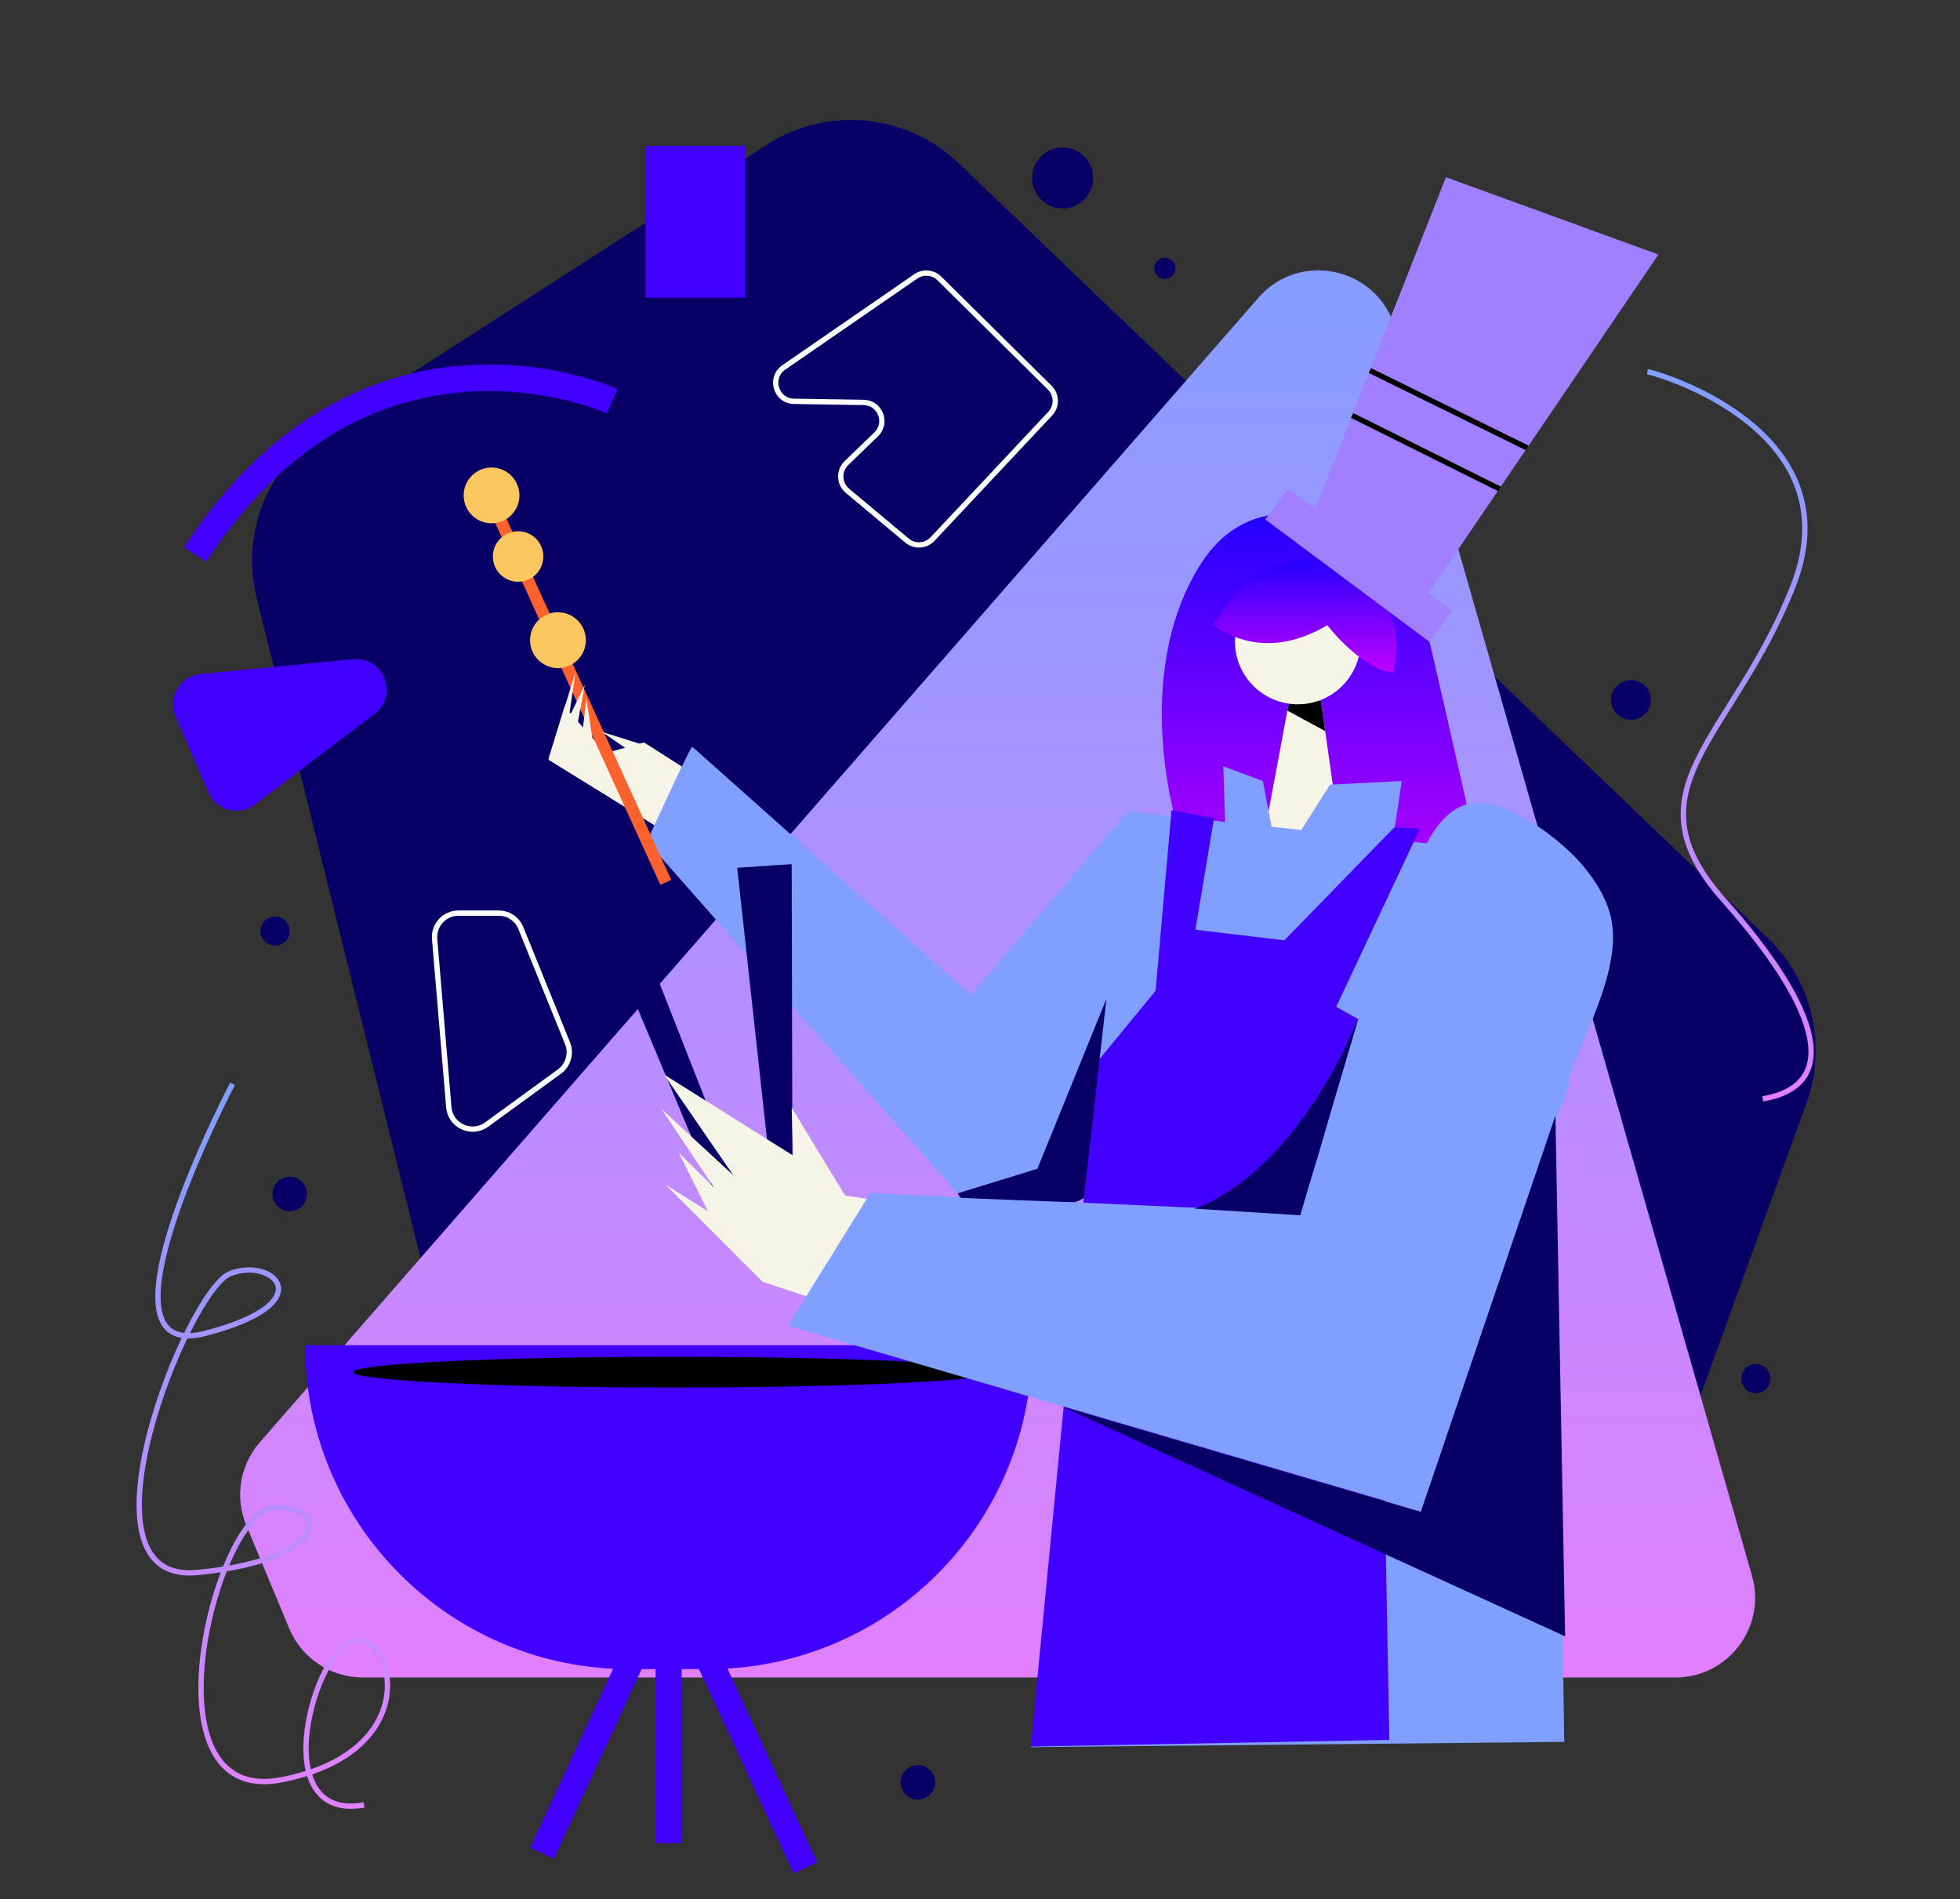<svg width="644" height="624" viewBox="0 0 644 624" fill="none" xmlns="http://www.w3.org/2000/svg">
<rect x="0" y="0" width="644" height="624" fill="#333333" stroke="none"/>
<path d="M206.464 539.339C184.14 538.045 165.256 522.374 159.868 500.671L84.352 196.49C79.086 175.279 87.904 153.07 106.285 141.248L252.018 47.52C271.873 34.749 297.895 37.258 314.946 53.585L580.838 308.202C595.437 322.182 600.414 343.459 593.53 362.464L535.78 521.89C528.09 543.12 507.366 556.777 484.824 555.471L206.464 539.339Z" fill="#080065"/>
<path d="M95.018 535.004C99.081 544.767 108.617 551.127 119.191 551.127H550.495C567.894 551.127 580.453 534.471 575.667 517.744L458.389 107.819C452.681 87.865 427.134 82.169 413.49 97.807L85.366 473.854C78.818 481.359 77.095 491.93 80.921 501.126L95.018 535.004Z" fill="url(#paint0_linear_328_42)"/>
<path d="M490.265 301.527C490.265 301.527 490.104 300.794 489.803 299.446C486.312 283.793 464.293 185.071 462.971 184.189C461.531 183.233 416.991 148.752 394.025 186.105C371.06 223.457 387.323 273.268 387.323 273.268L490.305 300.567" fill="url(#paint1_linear_328_42)"/>
<path d="M440.328 274.857L415.473 273.805L422.996 233.459L423.694 229.715L423.786 229.213L433.957 229.885L433.992 230.129L435.419 240.201L440.328 274.857Z" fill="#F6F4E7"/>
<path d="M435.419 240.201L422.996 233.459L423.694 229.715L433.992 230.129L435.419 240.201Z" fill="black"/>
<path d="M426.421 231.395C437.83 231.395 447.079 222.146 447.079 210.737C447.079 199.329 437.83 190.08 426.421 190.08C415.012 190.08 405.764 199.329 405.764 210.737C405.764 222.146 415.012 231.395 426.421 231.395Z" fill="#F6F4E7"/>
<path d="M219.026 273.6L180.19 249.6L185.509 232.145L199.036 247.418L211.608 243.927L230.808 256.145L219.026 273.6Z" fill="#F6F4E7"/>
<path d="M338.773 574.015L357.458 393.133L352.388 395.751L345.183 399.46L328.601 407.991L212.564 276.441C212.564 276.441 226.187 246.607 227.431 245.302L319.036 326.836L370.881 266.182L370.837 266.653L402.534 270.026L401.945 251.756L414.927 256.582L417.812 271.636L427.573 272.675L436.999 257.799L460.597 256.591L457.673 275.882L509.601 281.407L513.964 572.291L338.773 574.015Z" fill="#809FFF"/>
<path d="M240.6 405.539L191.396 288.092L202.523 286.935L247.521 401.481L254.642 398.356L242.228 285.107L260.127 283.911L260.411 403.937L240.6 405.539Z" fill="#080065"/>
<path d="M457.7 221.057C449.199 219.644 441.196 211.684 436.082 205.418C426.094 211.357 412.453 215.018 398.315 205.257L412.204 188.012C412.204 188.012 439.979 176.518 451.953 191.843C450.909 193.113 449.802 194.331 448.636 195.491C463.521 199.235 457.7 221.057 457.7 221.057Z" fill="url(#paint2_linear_328_42)"/>
<path d="M307.935 517.213C289.543 535.651 265.01 546.678 239.012 548.195L268.519 611.904L260.743 615.5L229.656 548.369H223.983V605.564H215.404V548.387H210.818L181.975 610.678L174.199 607.078L201.436 548.256C145.093 545.52 100.257 498.973 100.257 441.949H339.109C339.127 455.929 336.383 469.776 331.033 482.692C325.683 495.608 317.834 507.34 307.935 517.213Z" fill="#4200FF"/>
<path d="M221.343 455.869C279.467 455.869 326.585 453.607 326.585 450.816C326.585 448.025 279.467 445.763 221.343 445.763C163.22 445.763 116.101 448.025 116.101 450.816C116.101 453.607 163.22 455.869 221.343 455.869Z" fill="black"/>
<path d="M384.927 266.182L379.691 325.527L360.465 348.938L338.673 573.818L456.491 571.636L452.127 338.182L439.036 330.764L466.527 272.291L458.14 271.793L422.018 308.945L392.782 305.454L398.891 268.8L384.927 266.182Z" fill="#4200FF"/>
<path d="M250.527 421.091L278.136 430.255C280.104 426.035 282.146 421.846 284.332 417.722C288.216 410.378 292.274 403.056 295.992 395.577L277.665 392.788L260.127 363.927L260.564 379.636L218.167 353.018L240.927 386.103L217.364 364.364L234.587 390.148L223.036 378.764L232.636 397.964L218.673 389.236L250.527 421.091Z" fill="#F6F4E7"/>
<path d="M488.782 263.965C500.415 266.068 513.999 277.414 519.249 283.405C523.425 288.175 527.016 293.59 528.849 299.655C533.854 316.137 521.151 338.103 515.841 353.389C515.841 359.023 511.041 367.265 509.151 372.641L501.628 394.298C497.055 407.472 492.596 420.681 488.075 433.876C486.814 437.546 467.055 496.599 466.614 496.468L258.905 435.539L285.96 391.994L424.545 398.23C429.694 398.465 439.25 355.693 440.843 350.767C447.519 330.112 454.946 309.713 463.124 289.571C467.492 278.867 474.133 261.316 488.782 263.965Z" fill="#809FFF"/>
<path d="M511.067 366.515L466.841 496.695L348.897 462.113L514.252 537.6L511.067 366.515Z" fill="#080065"/>
<path d="M446.454 334.255C423.467 388.852 392.345 397.091 392.345 397.091L427.228 399.273L446.454 334.255Z" fill="#080065"/>
<path d="M356.127 393.6L363.545 328.145L340.855 384L314.633 392.073C314.633 392.073 315.358 393.452 315.672 393.526C315.986 393.6 352.052 395.049 352.999 394.979C353.945 394.909 356.127 393.6 356.127 393.6Z" fill="#080065"/>
<path d="M165.837 169.186L162.264 170.816L216.976 290.704L220.549 289.074L165.837 169.186Z" fill="#FD612E"/>
<path d="M196.51 254.758L192.665 229.606L190.03 251.856L196.51 254.758Z" fill="#F6F4E7"/>
<path d="M186.22 240.41L189.1 220.844L180.273 249.164L186.22 240.41Z" fill="#F6F4E7"/>
<path d="M188.28 245.948L192.142 225.007L184.235 241.414L188.28 245.948Z" fill="#F6F4E7"/>
<path d="M206.018 246.109L197.727 240.436L213 245.236L212.127 252.218L206.018 246.109Z" fill="#F6F4E7"/>
<path d="M183.327 219.491C188.388 219.491 192.491 215.388 192.491 210.327C192.491 205.266 188.388 201.164 183.327 201.164C178.266 201.164 174.164 205.266 174.164 210.327C174.164 215.388 178.266 219.491 183.327 219.491Z" fill="#FCC75F"/>
<path d="M170.236 191.127C174.815 191.127 178.527 187.415 178.527 182.836C178.527 178.257 174.815 174.545 170.236 174.545C165.657 174.545 161.945 178.257 161.945 182.836C161.945 187.415 165.657 191.127 170.236 191.127Z" fill="#FCC75F"/>
<path d="M161.509 171.927C166.57 171.927 170.673 167.825 170.673 162.764C170.673 157.703 166.57 153.6 161.509 153.6C156.448 153.6 152.345 157.703 152.345 162.764C152.345 167.825 156.448 171.927 161.509 171.927Z" fill="#FCC75F"/>
<path d="M95.182 397.964C98.315 397.964 100.854 395.424 100.854 392.291C100.854 389.158 98.315 386.618 95.182 386.618C92.049 386.618 89.509 389.158 89.509 392.291C89.509 395.424 92.049 397.964 95.182 397.964Z" fill="#080065"/>
<path d="M90.382 310.691C93.033 310.691 95.182 308.542 95.182 305.891C95.182 303.24 93.033 301.091 90.382 301.091C87.731 301.091 85.582 303.24 85.582 305.891C85.582 308.542 87.731 310.691 90.382 310.691Z" fill="#080065"/>
<path d="M382.745 91.636C384.673 91.636 386.236 90.073 386.236 88.145C386.236 86.218 384.673 84.654 382.745 84.654C380.817 84.654 379.255 86.218 379.255 88.145C379.255 90.073 380.817 91.636 382.745 91.636Z" fill="#080065"/>
<path d="M535.909 236.509C539.524 236.509 542.455 233.579 542.455 229.964C542.455 226.349 539.524 223.418 535.909 223.418C532.294 223.418 529.364 226.349 529.364 229.964C529.364 233.579 532.294 236.509 535.909 236.509Z" fill="#080065"/>
<path d="M349.145 68.509C354.688 68.509 359.182 64.016 359.182 58.473C359.182 52.93 354.688 48.436 349.145 48.436C343.603 48.436 339.109 52.93 339.109 58.473C339.109 64.016 343.603 68.509 349.145 68.509Z" fill="#080065"/>
<path d="M576.927 457.745C579.578 457.745 581.727 455.596 581.727 452.945C581.727 450.294 579.578 448.145 576.927 448.145C574.276 448.145 572.127 450.294 572.127 452.945C572.127 455.596 574.276 457.745 576.927 457.745Z" fill="#080065"/>
<path d="M301.582 591.273C304.715 591.273 307.255 588.733 307.255 585.6C307.255 582.467 304.715 579.927 301.582 579.927C298.449 579.927 295.909 582.467 295.909 585.6C295.909 588.733 298.449 591.273 301.582 591.273Z" fill="#080065"/>
<path d="M260.898 131.857C254.952 131.766 252.628 124.096 257.523 120.72L300.904 90.802C303.322 89.135 306.584 89.424 308.671 91.49L344.919 127.379C347.271 129.708 347.34 133.487 345.075 135.901L306.402 177.104C304.186 179.464 300.513 179.687 298.029 177.61L278.435 161.233C275.648 158.904 275.497 154.673 278.109 152.15L287.885 142.712C291.805 138.927 289.184 132.293 283.735 132.209L260.898 131.857Z" stroke="white" stroke-width="1.745" stroke-miterlimit="10"/>
<path d="M150.635 300C146.037 300 142.422 303.932 142.808 308.514L147.465 363.769C147.979 369.87 154.966 373.063 159.915 369.459L183.821 352.049C186.736 349.926 187.831 346.091 186.476 342.749L171.133 304.904C169.932 301.939 167.053 300 163.854 300H150.635Z" stroke="white" stroke-width="1.745" stroke-miterlimit="10"/>
<path d="M57.686 235.416C54.977 229.166 59.146 222.09 65.926 221.433L116.002 216.58C126.071 215.604 131.095 228.453 123.035 234.566L83.768 264.347C78.583 268.279 71.085 266.314 68.496 260.343L57.686 235.416Z" fill="#4200FF"/>
<path d="M244.854 47.939H212.127V97.811H244.854V47.939Z" fill="#4200FF"/>
<path d="M76.418 356.073C76.418 356.073 27.982 448.145 67.255 438.109C106.527 428.073 89.509 412.8 75.546 418.473C61.582 424.145 22.746 520.582 64.636 516.655C106.527 512.727 109.582 495.273 90.382 495.273C71.182 495.273 45.873 593.891 92.564 584.727C139.255 575.564 129.655 537.164 116.564 538.909C103.473 540.655 86.891 598.691 119.618 593.018" stroke="url(#paint3_linear_328_42)" stroke-width="1.745" stroke-miterlimit="10"/>
<path d="M541.324 122.125C546.888 123.233 608.961 142.263 589.137 192.602C569.313 242.941 533.653 258.969 566.372 295.741C599.09 332.513 604.506 356.727 579.179 361.025" stroke="url(#paint4_linear_328_42)" stroke-width="1.745" stroke-miterlimit="10"/>
<path d="M60.487 179.804C73.817 159.343 89.579 143.856 107.339 133.767C121.517 125.682 137.363 120.962 153.655 119.974C181.582 118.228 202.091 127.444 202.964 127.828L199.329 135.766L201.148 131.795L199.337 135.766C199.141 135.679 179.653 126.977 153.82 128.697C119.4 130.988 90.456 149.782 67.8 184.551L60.487 179.804Z" fill="#4200FF"/>
<path d="M469.355 194.849L477.175 200.679L469.612 210.825L415.734 170.666L423.297 160.521L432.168 167.132L475.093 58.228L544.916 83.625L469.355 194.849Z" fill="#A180FF"/>
<path d="M501.82 147.168L450.111 121.732" stroke="black" stroke-width="1.745" stroke-miterlimit="10"/>
<path d="M492.709 160.634L444.251 136.495" stroke="black" stroke-width="1.745" stroke-miterlimit="10"/>
<defs>
<linearGradient id="paint0_linear_328_42" x1="322.455" y1="61.527" x2="322.455" y2="551.127" gradientUnits="userSpaceOnUse">
<stop stop-color="#809FFF"/>
<stop offset="1" stop-color="#E180FF"/>
</linearGradient>
<linearGradient id="paint1_linear_328_42" x1="434.427" y1="168.766" x2="434.427" y2="301.527" gradientUnits="userSpaceOnUse">
<stop stop-color="#2400FF"/>
<stop offset="1" stop-color="#C200FF"/>
</linearGradient>
<linearGradient id="paint2_linear_328_42" x1="427.68" y1="183.874" x2="427.68" y2="221.057" gradientUnits="userSpaceOnUse">
<stop stop-color="#2400FF"/>
<stop offset="1" stop-color="#C200FF"/>
</linearGradient>
<linearGradient id="paint3_linear_328_42" x1="85.334" y1="356.073" x2="85.334" y2="593.408" gradientUnits="userSpaceOnUse">
<stop stop-color="#809FFF"/>
<stop offset="1" stop-color="#E180FF"/>
</linearGradient>
<linearGradient id="paint4_linear_328_42" x1="567.412" y1="122.125" x2="567.412" y2="361.025" gradientUnits="userSpaceOnUse">
<stop stop-color="#809FFF"/>
<stop offset="1" stop-color="#E180FF"/>
</linearGradient>
</defs>
</svg>

